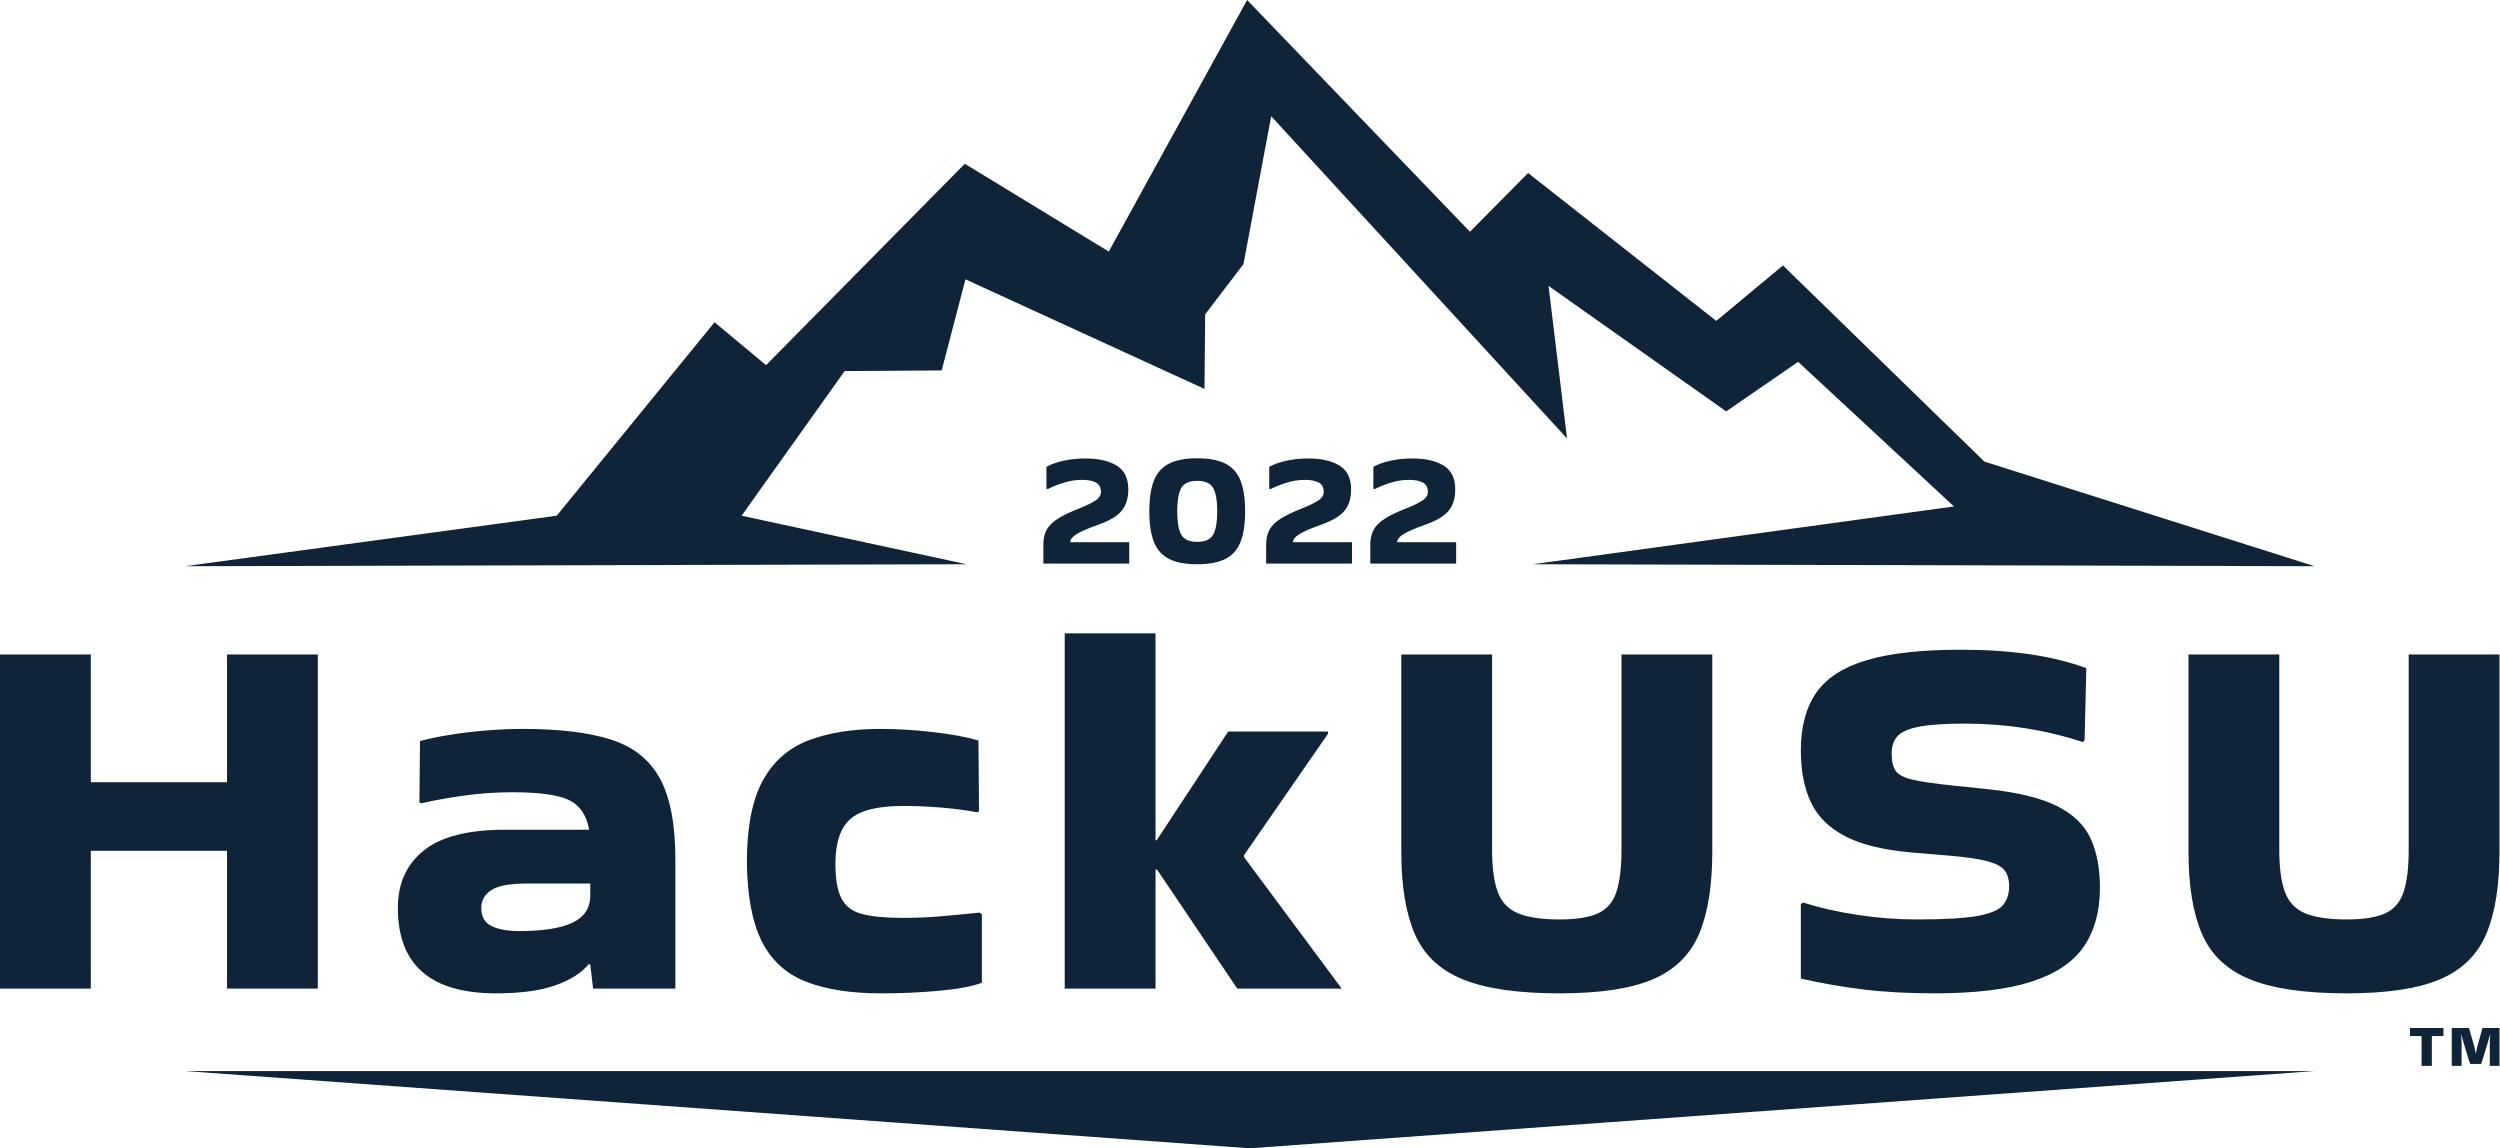 <?xml version="1.0" encoding="UTF-8" standalone="no"?><!DOCTYPE svg PUBLIC "-//W3C//DTD SVG 1.1//EN" "http://www.w3.org/Graphics/SVG/1.1/DTD/svg11.dtd"><svg width="100%" height="100%" viewBox="0 0 3786 1739" version="1.1" xmlns="http://www.w3.org/2000/svg" xmlns:xlink="http://www.w3.org/1999/xlink" xml:space="preserve" xmlns:serif="http://www.serif.com/" style="fill-rule:evenodd;clip-rule:evenodd;stroke-linejoin:round;stroke-miterlimit:2;"><path id="Logo-Flattened" serif:id="Logo Flattened" d="M1892.61,1739l1612.5,-117l-3225,0l1612.5,117Zm1774.6,-124.854l-0,-45.135l-17.541,-0l-0,-12.235l50.674,-0l0,12.235l-17.541,-0l0,45.135l-15.592,-0Zm73.575,-2.901c-1.104,-3.262 -2.225,-6.737 -3.362,-10.422c-1.137,-3.686 -2.257,-7.341 -3.362,-10.967c-1.104,-3.625 -2.111,-7.009 -3.021,-10.151c-0.909,-3.141 -1.689,-5.86 -2.339,-8.156c-0.649,-2.296 -1.104,-3.928 -1.364,-4.894l-0.39,0.09c0.195,1.088 0.358,2.523 0.487,4.305c0.13,1.783 0.228,3.656 0.293,5.619c0.065,1.964 0.097,3.762 0.097,5.393l0,32.084l-14.91,-0l0,-57.37l26.117,-0c0.91,3.202 1.868,6.57 2.875,10.105c1.007,3.535 2.014,7.039 3.021,10.513c1.007,3.475 1.9,6.768 2.68,9.879c0.779,3.112 1.332,5.816 1.656,8.112l0.195,-0c0.325,-2.296 0.861,-4.985 1.608,-8.066c0.747,-3.082 1.608,-6.375 2.583,-9.879c0.974,-3.505 1.981,-7.024 3.021,-10.559c1.039,-3.535 1.981,-6.903 2.826,-10.105l25.727,-0l-0,57.37l-14.715,-0l-0,-32.084c-0,-1.631 0.032,-3.429 0.097,-5.393c0.065,-1.963 0.179,-3.836 0.341,-5.619c0.163,-1.782 0.309,-3.217 0.439,-4.305l-0.39,-0.09c-0.26,0.966 -0.715,2.598 -1.364,4.894c-0.65,2.296 -1.446,5.03 -2.388,8.202c-0.942,3.172 -1.965,6.571 -3.07,10.196c-1.104,3.625 -2.225,7.266 -3.362,10.921c-1.137,3.655 -2.225,7.115 -3.264,10.377l-16.762,0Zm-2253.86,-226.818l-0,103.916c-14.325,5.329 -35.526,9.326 -63.603,11.991c-28.077,2.664 -57.873,3.997 -89.388,3.997c-45.267,-0 -82.941,-5.862 -113.023,-17.586c-30.083,-11.724 -52.43,-31.974 -67.041,-60.751c-14.612,-28.777 -22.204,-68.745 -22.777,-119.903c0,-52.757 7.879,-93.791 23.636,-123.101c15.758,-29.309 38.821,-49.826 69.19,-61.55c30.369,-11.724 66.754,-17.586 109.156,-17.586c25.212,0 51.856,1.599 79.933,4.797c28.077,3.197 50.997,7.46 68.76,12.789l0.859,107.114l-2.578,1.598c-17.19,-3.197 -35.526,-5.595 -55.008,-7.194c-19.482,-1.599 -38.677,-2.398 -57.586,-2.398c-38.391,0 -65.036,6.661 -79.934,19.984c-14.897,13.322 -22.346,35.704 -22.346,67.146c-0,23.98 3.151,41.832 9.454,53.556c6.303,11.724 16.903,19.451 31.801,23.181c14.898,3.731 35.24,5.596 61.025,5.596c20.055,-0 39.25,-0.799 57.586,-2.398c18.336,-1.599 37.818,-3.464 58.446,-5.596l3.438,2.398Zm1106.17,-393.281l0,298.158c0,52.225 -6.732,94.058 -20.198,125.499c-13.465,31.441 -36.815,54.223 -70.049,68.345c-33.234,14.122 -80.219,21.183 -140.957,21.183c-63.03,-0 -111.878,-7.061 -146.544,-21.183c-34.667,-14.122 -58.876,-36.904 -72.628,-68.345c-13.752,-31.441 -20.628,-73.274 -20.628,-125.499l0,-298.158l137.52,-0l-0,295.76c-0,27.178 2.865,48.494 8.595,63.949c5.73,15.454 16.044,26.245 30.942,32.373c14.898,6.129 35.812,9.193 62.743,9.193c25.212,0 44.55,-3.064 58.016,-9.193c13.465,-6.128 22.777,-16.919 27.934,-32.373c5.157,-15.455 7.735,-36.771 7.735,-63.949l-0,-295.76l137.519,-0Zm-1801.5,112.708c55.008,0 99.415,5.329 133.222,15.987c33.807,10.659 58.589,30.243 74.346,58.753c15.758,28.51 23.637,69.677 23.637,123.5l-0,195.042l-124.627,0l-4.298,-36.77l-2.578,0c-10.887,13.323 -27.791,23.981 -50.711,31.974c-22.919,7.994 -52.715,11.991 -89.387,11.991c-99.129,-0 -148.693,-43.166 -148.693,-129.496c-0,-36.77 13.036,-65.68 39.107,-86.73c26.071,-21.049 67.184,-31.574 123.338,-31.574l127.205,-0c-4.011,-22.382 -14.325,-37.436 -30.942,-45.164c-16.617,-7.727 -44.98,-11.59 -85.09,-11.59c-25.212,-0 -49.994,1.732 -74.346,5.196c-24.353,3.463 -45.697,7.327 -64.033,11.59l-2.578,-1.598l0.859,-92.725c11.46,-3.198 26.072,-6.262 43.835,-9.193c17.763,-2.931 36.528,-5.196 56.297,-6.795c19.768,-1.598 38.247,-2.398 55.437,-2.398Zm2993.63,-112.708l-0,298.158c-0,52.225 -6.733,94.058 -20.198,125.499c-13.466,31.441 -36.815,54.223 -70.049,68.345c-33.234,14.122 -80.22,21.183 -140.958,21.183c-63.029,-0 -111.877,-7.061 -146.544,-21.183c-34.666,-14.122 -58.875,-36.904 -72.627,-68.345c-13.752,-31.441 -20.628,-73.274 -20.628,-125.499l-0,-298.158l137.519,-0l0,295.76c0,27.178 2.865,48.494 8.595,63.949c5.73,15.454 16.044,26.245 30.942,32.373c14.898,6.129 35.812,9.193 62.743,9.193c25.212,0 44.551,-3.064 58.016,-9.193c13.466,-6.128 22.777,-16.919 27.934,-32.373c5.157,-15.455 7.735,-36.771 7.735,-63.949l0,-295.76l137.52,-0Zm-1054.6,375.696c25.212,7.993 52.859,14.255 82.941,18.785c30.083,4.529 60.022,6.794 89.818,6.794c40.682,0 70.908,-1.732 90.676,-5.196c19.769,-3.464 32.805,-8.926 39.108,-16.387c6.303,-7.46 9.454,-17.052 9.454,-28.776c-0,-10.125 -2.292,-18.119 -6.876,-23.981c-4.584,-5.862 -13.465,-10.525 -26.644,-13.989c-13.179,-3.463 -32.661,-6.261 -58.446,-8.393l-56.727,-4.796c-42.402,-3.73 -75.779,-11.99 -100.131,-24.78c-24.353,-12.789 -41.543,-29.976 -51.57,-51.558c-10.027,-21.583 -15.041,-47.562 -15.041,-77.937c-0,-36.237 7.879,-65.547 23.636,-87.929c15.757,-22.382 41.399,-38.769 76.925,-49.16c35.526,-10.392 82.798,-15.588 141.817,-15.588c76.781,0 140.098,9.326 189.948,27.978l-2.578,108.712l-2.578,3.197c-56.727,-18.651 -116.032,-27.977 -177.916,-27.977c-29.796,-0 -52.716,1.465 -68.76,4.396c-16.044,2.931 -27.217,7.594 -33.52,13.989c-6.303,6.395 -9.455,15.454 -9.455,27.178c0,11.724 2.149,20.517 6.446,26.379c4.298,5.862 13.036,10.258 26.215,13.189c13.179,2.931 32.374,5.729 57.586,8.393l54.149,5.596c45.839,4.796 81.079,13.322 105.718,25.579c24.639,12.257 41.685,28.644 51.14,49.16c9.454,20.517 14.181,45.43 14.181,74.74c0,35.704 -8.165,65.414 -24.495,89.128c-16.331,23.714 -42.832,41.433 -79.504,53.157c-36.671,11.724 -85.663,17.586 -146.974,17.586c-40.109,-0 -76.208,-1.999 -108.296,-5.996c-32.088,-3.996 -63.316,-9.459 -93.685,-16.386l-0,-112.709l3.438,-2.398Zm-2593.1,130.294l-137.519,0l0,-505.99l137.519,-0l0,193.443l206.28,0l-0,-193.443l137.519,-0l-0,505.99l-137.519,0l-0,-208.631l-206.28,0l0,208.631Zm1612.42,0l-137.52,0l0,-537.965l137.52,0l-0,313.347l1.719,-0l108.296,-164.667l151.271,0l0,3.198l-127.205,183.851l-0,3.197l147.833,199.039l-158.147,0l-121.189,-179.854l-2.578,-0.8l-0,180.654Zm-963.496,-87.129c35.526,-0 62.17,-4.13 79.933,-12.39c17.763,-8.26 26.931,-21.449 27.504,-39.568l0,-19.984l-97.123,-0c-25.212,-0 -42.831,3.331 -52.859,9.992c-10.027,6.661 -15.041,15.587 -15.041,26.778c-0,13.323 5.157,22.515 15.471,27.578c10.314,5.063 24.352,7.594 42.115,7.594Zm-506.328,-552.507l563,-76.5l239,-293l78,65l301,-305l218,133l209.5,-381l337.5,351l88,-89l285,224l101,-84l305,297l500,158.5l-1183.69,-3l637.693,-87.5l-236,-219l-109,75l-269,-190l28,231l-448,-488l-42,224l-58,76l-1,113l-362,-166l-36,138l-147,1l-156,219l340.693,73.5l-1183.69,3Zm1605.51,-83.104c0,19.388 -2.377,34.95 -7.132,46.685c-4.754,11.735 -12.435,20.238 -23.041,25.511c-10.606,5.272 -24.779,7.908 -42.517,7.908c-17.555,0 -31.636,-2.636 -42.242,-7.908c-10.607,-5.273 -18.287,-13.776 -23.042,-25.511c-4.754,-11.735 -7.132,-27.297 -7.132,-46.685c0,-19.558 2.378,-35.205 7.132,-46.94c4.755,-11.735 12.435,-20.238 23.042,-25.511c10.606,-5.272 24.687,-7.908 42.242,-7.908c17.738,0 31.911,2.636 42.517,7.908c10.606,5.273 18.287,13.776 23.041,25.511c4.755,11.735 7.132,27.382 7.132,46.94Zm-300.909,-33.929l-0,-33.419c6.4,-3.742 14.812,-6.803 25.236,-9.184c10.423,-2.381 21.761,-3.572 34.013,-3.572c19.567,0 35.248,3.572 47.043,10.715c11.795,7.143 17.692,19.218 17.692,36.225c0,13.436 -3.337,24.193 -10.012,32.271c-6.674,8.079 -18.424,15.094 -35.247,21.047c-16.276,5.782 -27.476,10.672 -33.602,14.668c-6.126,3.997 -9.19,7.951 -9.19,11.863l89.423,-0l-0,32.399l-130.019,-0l-0,-28.573c-0,-8.673 1.6,-16.071 4.8,-22.194c3.2,-6.122 8.732,-11.735 16.595,-16.837c7.864,-5.102 18.744,-10.374 32.642,-15.817c10.424,-4.081 18.607,-8.036 24.55,-11.862c5.944,-3.827 8.824,-8.461 8.641,-13.904c-0.183,-6.462 -2.789,-11.012 -7.818,-13.648c-5.029,-2.636 -12.115,-3.954 -21.258,-3.954c-8.778,-0 -17.738,1.403 -26.882,4.209c-9.143,2.806 -17.189,5.995 -24.138,9.567l-2.469,-0Zm495.115,-0l0,-33.419c6.4,-3.742 14.812,-6.803 25.236,-9.184c10.423,-2.381 21.761,-3.572 34.013,-3.572c19.567,0 35.248,3.572 47.043,10.715c11.795,7.143 17.693,19.218 17.693,36.225c-0,13.436 -3.338,24.193 -10.012,32.271c-6.675,8.079 -18.424,15.094 -35.248,21.047c-16.276,5.782 -27.476,10.672 -33.602,14.668c-6.126,3.997 -9.189,7.951 -9.189,11.863l89.422,-0l0,32.399l-130.019,-0l-0,-28.573c-0,-8.673 1.6,-16.071 4.8,-22.194c3.2,-6.122 8.732,-11.735 16.595,-16.837c7.864,-5.102 18.744,-10.374 32.642,-15.817c10.424,-4.081 18.607,-8.036 24.55,-11.862c5.944,-3.827 8.824,-8.461 8.641,-13.904c-0.183,-6.462 -2.789,-11.012 -7.818,-13.648c-5.029,-2.636 -12.115,-3.954 -21.258,-3.954c-8.778,-0 -17.738,1.403 -26.882,4.209c-9.143,2.806 -17.189,5.995 -24.138,9.567l-2.469,-0Zm-157.724,-0l0,-33.419c6.401,-3.742 14.813,-6.803 25.236,-9.184c10.424,-2.381 21.761,-3.572 34.014,-3.572c19.566,0 35.247,3.572 47.042,10.715c11.795,7.143 17.693,19.218 17.693,36.225c-0,13.436 -3.337,24.193 -10.012,32.271c-6.675,8.079 -18.424,15.094 -35.248,21.047c-16.275,5.782 -27.476,10.672 -33.602,14.668c-6.126,3.997 -9.189,7.951 -9.189,11.863l89.422,-0l0,32.399l-130.019,-0l0,-28.573c0,-8.673 1.6,-16.071 4.801,-22.194c3.2,-6.122 8.731,-11.735 16.595,-16.837c7.863,-5.102 18.744,-10.374 32.642,-15.817c10.423,-4.081 18.607,-8.036 24.55,-11.862c5.943,-3.827 8.823,-8.461 8.64,-13.904c-0.183,-6.462 -2.788,-11.012 -7.817,-13.648c-5.029,-2.636 -12.115,-3.954 -21.259,-3.954c-8.777,-0 -17.738,1.403 -26.881,4.209c-9.144,2.806 -17.19,5.995 -24.139,9.567l-2.469,-0Zm-109.172,80.104c12.435,-0 20.619,-3.784 24.55,-11.353c3.932,-7.568 5.898,-19.175 5.898,-34.822c-0,-15.817 -1.966,-27.466 -5.898,-34.95c-3.931,-7.483 -12.115,-11.224 -24.55,-11.224c-12.252,-0 -20.344,3.741 -24.276,11.224c-3.931,7.484 -5.897,19.133 -5.897,34.95c-0,15.647 1.966,27.254 5.897,34.822c3.932,7.569 12.024,11.353 24.276,11.353Z" style="fill:#0f2439;fill-rule:nonzero;"/></svg>